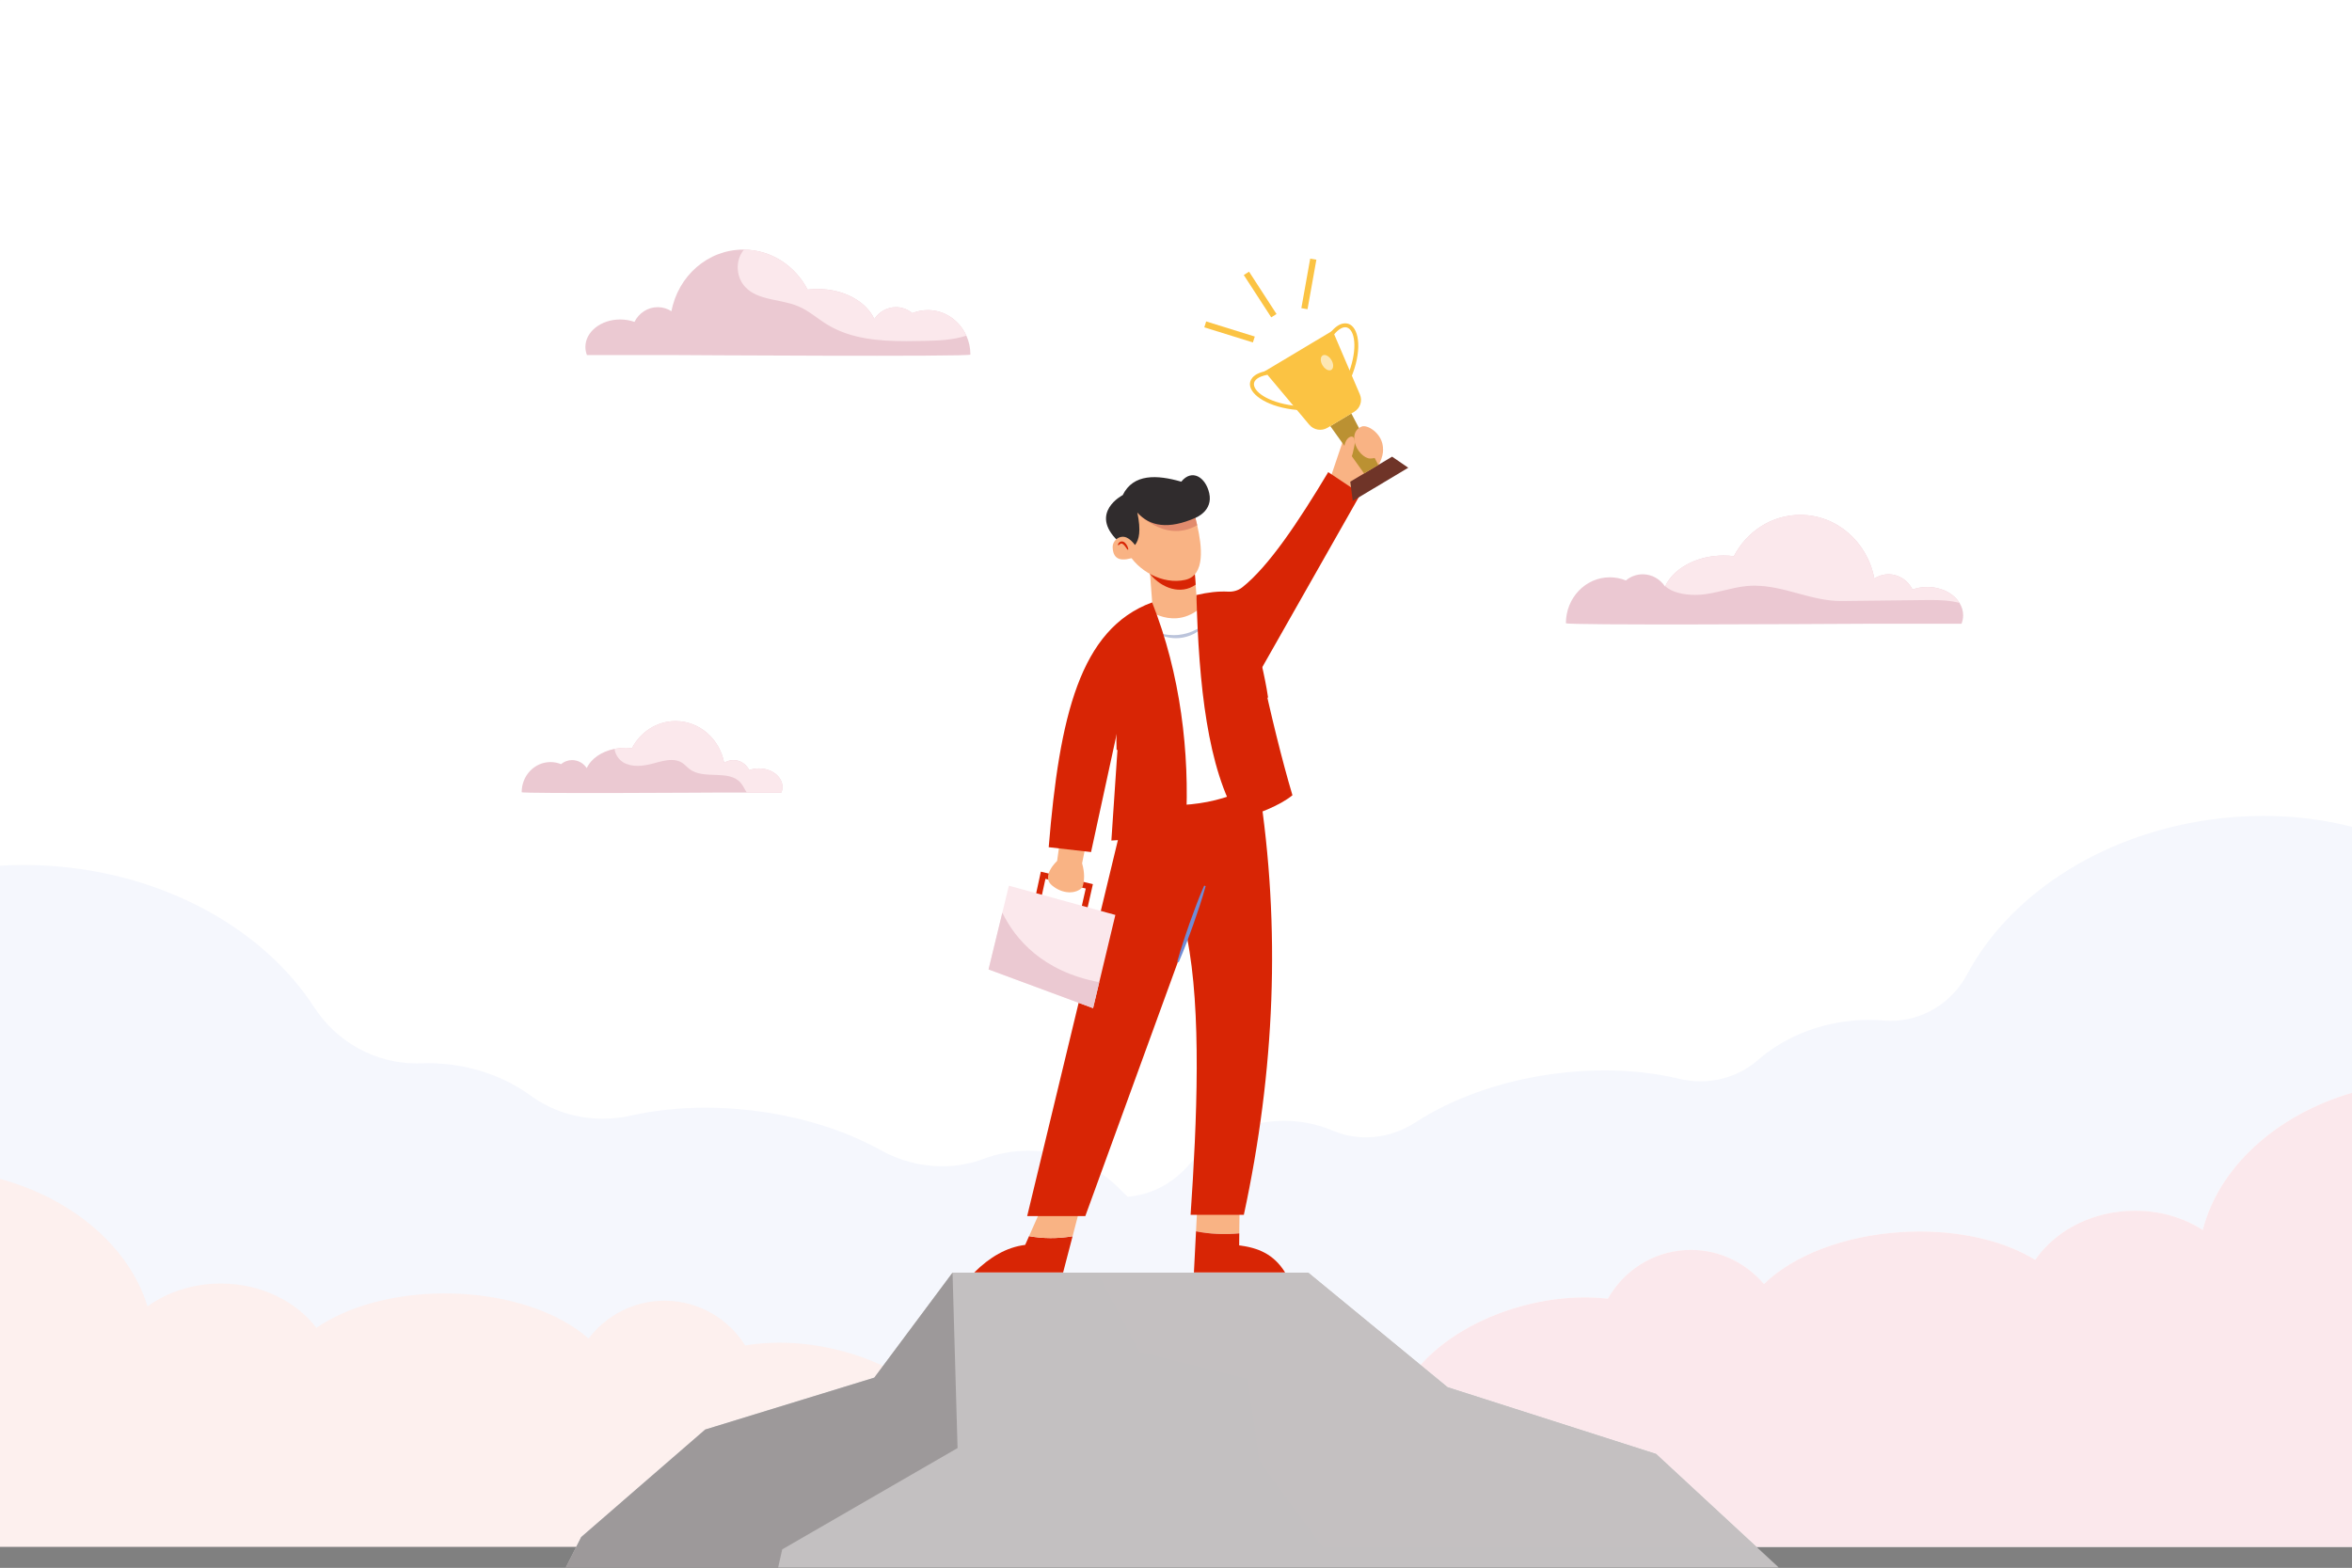 <svg width="4000" height="2667" viewBox="0 0 4000 2667" fill="none" xmlns="http://www.w3.org/2000/svg">
<rect x="0" y="0" width="4000" height="2667" fill="#808080" stroke="none"/>
<g clip-path="url(#clip0_1_468)">
<mask id="mask0_1_468" style="mask-type:luminance" maskUnits="userSpaceOnUse" x="0" y="0" width="4000" height="2667">
<path d="M4000 0H0V2666.67H4000V0Z" fill="white"/>
</mask>
<g mask="url(#mask0_1_468)">
<path d="M4000 2631.22H0V-0.007H4000V2631.22Z" fill="white"/>
<path d="M1501.73 2323.45C1475.17 2310.9 1445.73 2300.76 1414.19 2293.81C1383.77 2287.11 1353.85 2283.94 1325.35 2283.94C1305.19 2283.94 1285.73 2285.54 1267.33 2288.59C1238.64 2243.29 1188.73 2213.06 1131.66 2212.52C1131.13 2212.52 1130.62 2212.5 1130.1 2212.5C1077.62 2212.5 1030.83 2237.71 1000.96 2276.91C949.931 2231.58 861.811 2201.15 761.328 2200.19C759.708 2200.18 758.103 2200.16 756.491 2200.16C668.726 2200.16 590.299 2222.83 538.125 2258.64C503.843 2213.85 444.856 2183.97 377.544 2183.34C376.815 2183.32 376.091 2183.32 375.362 2183.32C327.973 2183.32 284.557 2197.92 250.925 2222.12C219.66 2121.04 124.149 2039.28 0 2005.32V1472.58C13.41 1471.75 26.978 1471.33 40.651 1471.33C66.37 1471.33 92.535 1472.83 118.951 1475.92C302.245 1497.36 454.535 1590.27 534.206 1713.18C572.628 1772.45 637.998 1808.94 708.876 1808.94C711.499 1808.94 714.142 1808.89 716.78 1808.78C720.623 1808.64 724.486 1808.56 728.368 1808.56C740.174 1808.56 752.15 1809.26 764.233 1810.66C817.004 1816.84 864.483 1835.99 902.726 1863.83C938.398 1889.79 981.504 1902.95 1025.21 1902.95C1041.19 1902.95 1057.25 1901.19 1073.05 1897.65C1112.08 1888.92 1154.88 1884.22 1199.92 1884.22C1225.34 1884.22 1251.48 1885.71 1278.06 1888.82C1361.85 1898.63 1437.56 1923.02 1497.75 1956.46C1530.01 1974.38 1566.17 1983.92 1602.39 1983.92C1626.08 1983.92 1649.77 1979.82 1672.41 1971.34C1696.43 1962.33 1722.23 1957.43 1748.89 1957.43C1756.99 1957.43 1765.15 1957.89 1773.37 1958.81L1746.89 2068.58H1845.8L1872.35 1995.67C1884.47 2003.99 1895.68 2013.51 1905.84 2024.03C1909.77 2028.11 1913.88 2031.99 1918.12 2035.69C1920.01 2035.45 1921.91 2035.17 1923.79 2034.96C1962.49 2030.62 1997.19 2010.35 2022.33 1980.98C2024.99 1977.88 2027.73 1974.85 2030.56 1971.91C2028.89 2004.1 2026.91 2035.86 2024.81 2066.49H2115.39C2126.59 2014.39 2135.91 1962.41 2143.24 1910.48C2146.64 1909.82 2150.05 1909.24 2153.51 1908.74C2163.77 1907.27 2173.97 1906.55 2184.05 1906.55C2213.04 1906.55 2241.07 1912.48 2266.8 1923.33C2284.88 1930.96 2303.96 1934.63 2323 1934.63C2352.41 1934.63 2381.73 1925.87 2407.05 1909.35C2467.17 1870.12 2546.6 1840.37 2636.02 1827.49C2667.66 1822.92 2698.72 1820.76 2728.74 1820.76C2774.21 1820.76 2817.2 1825.77 2856.02 1835.11C2867.9 1837.96 2879.95 1839.38 2891.93 1839.38C2927.48 1839.37 2962.28 1826.94 2989.57 1803.22C3027.9 1769.89 3078.21 1746.16 3135.31 1737.93C3149.77 1735.85 3164.05 1734.85 3178.11 1734.85C3186.53 1734.85 3194.85 1735.2 3203.04 1735.91C3207.21 1736.27 3211.34 1736.44 3215.46 1736.44C3269.94 1736.44 3319.78 1705.73 3345.45 1657.42C3415.51 1525.59 3567.9 1421.69 3756.07 1394.59C3787.63 1390.05 3818.8 1387.85 3849.4 1387.85C3901.89 1387.85 3952.54 1394.31 4000 1406.42V1858.87C3870.6 1896.75 3773.28 1985.83 3746.18 2092.27C3714.18 2071.59 3674.33 2059.42 3631.31 2059.42C3626.82 2059.42 3622.31 2059.55 3617.77 2059.83C3550.55 2063.8 3493.18 2096.57 3461.2 2143.02C3412.47 2113.02 3342.82 2094.82 3265.15 2094.82C3255.34 2094.82 3245.37 2095.13 3235.31 2095.72C3135.02 2101.65 3048.54 2136.42 2999.9 2184.22C2969.72 2148.51 2924.98 2126.12 2875.73 2126.12C2872.54 2126.12 2869.33 2126.21 2866.09 2126.41C2809.1 2129.78 2760.81 2162.45 2734.45 2209.11C2721.72 2207.64 2708.49 2206.89 2694.94 2206.89C2660.93 2206.89 2624.71 2211.61 2588.05 2221.62C2514.99 2241.57 2454.31 2278.53 2415.85 2321.83L2224.87 2164.79H1619.96L1501.73 2323.45Z" fill="#F5F7FD"/>
<path d="M4000 2631.22H2987.17L2816.42 2473.15L2461.87 2359.67L2415.85 2321.83C2454.31 2278.53 2514.99 2241.57 2588.05 2221.62C2624.71 2211.61 2660.93 2206.89 2694.95 2206.89C2708.49 2206.89 2721.72 2207.64 2734.45 2209.11C2760.81 2162.45 2809.11 2129.78 2866.09 2126.41C2869.33 2126.21 2872.54 2126.12 2875.73 2126.12C2924.98 2126.12 2969.72 2148.51 2999.9 2184.22C3048.54 2136.42 3135.02 2101.65 3235.31 2095.72C3245.38 2095.13 3255.34 2094.82 3265.15 2094.82C3342.82 2094.82 3412.47 2113.02 3461.2 2143.02C3493.18 2096.57 3550.55 2063.8 3617.77 2059.83C3622.31 2059.55 3626.82 2059.42 3631.31 2059.42C3674.33 2059.42 3714.18 2071.59 3746.18 2092.27C3773.28 1985.83 3870.6 1896.75 4000 1858.87V2631.22Z" fill="#FBE8EC"/>
<path d="M980.003 2631.22H0V2005.32C124.149 2039.28 219.66 2121.04 250.924 2222.12C284.557 2197.91 327.973 2183.32 375.362 2183.32C376.091 2183.32 376.815 2183.32 377.544 2183.34C444.856 2183.97 503.843 2213.85 538.126 2258.64C590.3 2222.83 668.727 2200.16 756.49 2200.16C758.104 2200.16 759.707 2200.18 761.327 2200.19C861.812 2201.15 949.931 2231.58 1000.96 2276.9C1030.83 2237.71 1077.62 2212.5 1130.1 2212.5C1130.62 2212.5 1131.14 2212.52 1131.66 2212.52C1188.73 2213.06 1238.64 2243.29 1267.33 2288.59C1285.73 2285.53 1305.19 2283.94 1325.36 2283.94C1353.85 2283.94 1383.77 2287.11 1414.19 2293.81C1445.73 2300.76 1475.17 2310.9 1501.73 2323.45L1486.87 2343.39L1199.34 2431.66L988.478 2614.5L980.003 2631.22Z" fill="#EF6957" fill-opacity="0.1"/>
<path d="M3338.68 1046.7C3338.68 1051.64 3337.71 1056.43 3335.95 1060.96H3180.92L3180.65 1060.64L3180.55 1060.96C3180.55 1060.96 3176.39 1060.96 3168.85 1061.06C3092.11 1061.48 2663.1 1063.85 2663.1 1060.12C2663.1 1016.96 2696.54 982.021 2737.78 982.021C2747.42 982.021 2756.64 983.917 2765.08 987.389C2772.92 980.76 2782.94 976.865 2793.78 976.865C2809.44 976.865 2823.37 985.075 2831.69 997.65C2831.79 997.441 2831.89 997.177 2832.02 996.967C2840 980.18 2855.57 966.024 2875.75 956.762C2891.91 949.29 2910.94 944.975 2931.42 944.975C2937.34 944.975 2943.16 945.343 2948.81 946.026C2970.52 904.241 3012.92 875.823 3061.67 875.823C3124.02 875.823 3176.06 922.346 3187.64 984.022C3194.62 979.497 3202.9 976.865 3211.74 976.865C3229.5 976.865 3244.91 987.336 3252.55 1002.76C3260.23 1000.02 3268.71 998.492 3277.66 998.492C3301.77 998.492 3322.58 1009.54 3332.49 1025.54C3336.44 1031.91 3338.68 1039.12 3338.68 1046.7Z" fill="#A50833" fill-opacity="0.22"/>
<path d="M3332.48 1025.55C3316.74 1021.4 3300.12 1020.66 3283.58 1020.66C3279.31 1020.66 3275.08 1020.7 3270.82 1020.76C3224.64 1021.28 3178.51 1021.81 3132.33 1022.34C3131.78 1022.34 3131.23 1022.34 3130.67 1022.34C3105.43 1022.35 3081.4 1015.82 3057.34 1009.3C3033.3 1002.78 3009.21 996.258 2983.8 996.258C2979.65 996.258 2975.44 996.434 2971.21 996.813C2944.12 999.286 2916.54 1010.18 2890.51 1011.71C2888.04 1011.85 2885.52 1011.92 2882.97 1011.92C2864.06 1011.93 2843.22 1007.82 2832 996.97C2840.01 980.182 2855.57 966.029 2875.73 956.766C2891.9 949.294 2910.93 944.979 2931.42 944.979C2937.33 944.979 2943.16 945.346 2948.8 946.03C2970.51 904.245 3012.91 875.828 3061.65 875.828C3124.01 875.828 3176.06 922.349 3187.63 984.025C3194.63 979.499 3202.88 976.868 3211.74 976.868C3229.5 976.868 3244.92 987.34 3252.55 1002.76C3260.21 1000.02 3268.7 998.498 3277.65 998.498C3301.76 998.498 3322.57 1009.55 3332.48 1025.55Z" fill="#FBE8EC"/>
<path d="M1330.77 1338.77C1330.77 1342.03 1330.13 1345.19 1328.96 1348.13H1227.2L1226.99 1347.92L1226.93 1348.13C1226.93 1348.13 887.199 1350.29 887.199 1347.56C887.199 1319.24 909.121 1296.3 936.214 1296.3C942.561 1296.3 948.587 1297.56 954.134 1299.82C959.307 1295.51 965.867 1292.93 972.961 1292.93C983.254 1292.93 992.374 1298.3 997.867 1306.56C1005.23 1290.56 1022.99 1278.2 1045.17 1273.83C1050.93 1272.62 1057.07 1271.99 1063.36 1271.99C1067.25 1271.99 1071.04 1272.2 1074.77 1272.67C1089.01 1245.25 1116.85 1226.57 1148.85 1226.57C1189.81 1226.57 1223.95 1257.15 1231.57 1297.61C1236.16 1294.61 1241.6 1292.93 1247.41 1292.93C1259.04 1292.93 1269.17 1299.82 1274.19 1309.93C1279.2 1308.14 1284.8 1307.09 1290.72 1307.09C1312.8 1307.09 1330.77 1321.3 1330.77 1338.77Z" fill="#EBC9D2"/>
<path d="M1328.96 1348.13H1269.97C1266.35 1342.56 1263.79 1336.24 1259.36 1331.24C1239.2 1308.51 1197.23 1326.72 1172.91 1308.4C1168.48 1305.09 1164.91 1300.72 1160.32 1297.67C1154.79 1294.05 1148.55 1292.72 1142.03 1292.72C1131.87 1292.72 1121.01 1295.92 1111.04 1298.61C1102.38 1300.96 1093.16 1302.75 1084.19 1302.75C1075.8 1302.75 1067.64 1301.18 1060.37 1297.04C1052.43 1292.51 1046.19 1283.14 1045.17 1273.83C1050.93 1272.62 1057.07 1271.99 1063.36 1271.99C1067.25 1271.99 1071.04 1272.2 1074.77 1272.67C1089.01 1245.25 1116.85 1226.57 1148.85 1226.57C1189.81 1226.57 1223.95 1257.15 1231.57 1297.61C1236.16 1294.62 1241.6 1292.93 1247.41 1292.93C1259.04 1292.93 1269.17 1299.82 1274.19 1309.93C1279.2 1308.14 1284.8 1307.09 1290.72 1307.09C1312.8 1307.09 1330.77 1321.3 1330.77 1338.77C1330.77 1342.03 1330.13 1345.19 1328.96 1348.13Z" fill="#FBE8EC"/>
<path d="M1650.36 603.17C1650.36 607.178 1148.81 603.969 1148.81 603.969L1148.75 603.699L1148.43 603.969H998.19C996.485 599.597 995.578 594.967 995.578 590.174C995.578 564.344 1022.03 543.442 1054.67 543.442C1063.37 543.442 1071.63 544.917 1079.05 547.544C1086.46 532.652 1101.39 522.499 1118.62 522.499C1127.15 522.499 1135.15 525.03 1141.93 529.39C1153.18 469.607 1203.63 424.567 1264.06 424.567C1264.49 424.567 1264.91 424.567 1265.34 424.621C1312.06 425.04 1352.59 452.454 1373.44 492.607C1378.89 491.931 1384.54 491.551 1390.3 491.551C1435.1 491.551 1473.23 512.874 1486.93 542.603C1495.04 530.446 1508.49 522.499 1523.69 522.499C1534.2 522.499 1543.9 526.289 1551.53 532.706C1559.69 529.335 1568.65 527.494 1577.98 527.494C1606.94 527.494 1631.9 545.283 1643.47 570.964C1647.9 580.698 1650.36 591.65 1650.36 603.17Z" fill="#EBC9D2"/>
<path d="M1541.22 580.324C1494.18 580.324 1446.57 576.29 1407.1 552.247C1390.46 542.148 1375.79 528.719 1357.87 521.098C1327.89 508.305 1289.38 511.73 1267.31 488.039C1253.01 472.729 1250.45 447.888 1261.39 430.045C1262.56 428.164 1263.84 426.309 1265.33 424.63C1312.05 425.05 1352.59 452.463 1373.44 492.629C1378.88 491.938 1384.53 491.573 1390.29 491.573C1435.09 491.573 1473.23 512.881 1486.93 542.609C1495.04 530.466 1508.47 522.519 1523.67 522.519C1534.18 522.519 1543.9 526.296 1551.53 532.726C1559.67 529.356 1568.63 527.514 1577.98 527.514C1606.93 527.514 1631.9 545.303 1643.46 570.983C1620.91 578.456 1595.52 579.403 1571.36 579.931C1561.4 580.134 1551.32 580.324 1541.22 580.324Z" fill="#FBE8EC"/>
<path d="M3257.31 3005.4L1245.02 3015.67L784.012 3018L988.477 2614.5L1199.34 2431.66L1486.87 2343.39L1619.96 2164.79H2224.86L2461.86 2359.67L2816.43 2473.15L3023.58 2664.94L3028.5 2672.13L3251.03 2996.32L3257.31 3005.4Z" fill="#C3C0C1"/>
<path d="M2987.16 2631.22H2248.53L2141.8 2485.26L2121.55 2345.47L1937.77 2299.69L1866.67 2164.79H2224.87L2461.86 2359.67L2816.44 2473.15L2987.16 2631.22Z" fill="#C4C0C1"/>
<path d="M1628.51 2463.19L1330.32 2635.51L1245.02 3015.67L784.01 3018L988.478 2614.5L1199.34 2431.66L1486.87 2343.39L1619.96 2164.79L1628.51 2463.19Z" fill="#9B9798" fill-opacity="0.94"/>
<path d="M2107.61 2097.95L2108.16 2048.89L2036.13 2053.92L2034.05 2094.45C2057.01 2099.16 2083.12 2100.36 2107.61 2097.95Z" fill="#F9B384"/>
<path d="M2185.57 2164.5C2166.03 2132.95 2139.32 2122.41 2107.45 2118.43L2107.61 2097.96C2083.12 2100.36 2057.01 2099.17 2034.05 2094.46L2030.47 2164.5H2185.57Z" fill="#D82505"/>
<path d="M1750.08 2102.73L1743.49 2117.58C1711.61 2121.58 1683.08 2138.51 1656.89 2164.5H1808.03L1824.11 2102.91C1798.31 2107.24 1773.69 2106.93 1750.08 2102.73Z" fill="#D82505"/>
<path d="M1824.11 2102.91L1836.89 2053.92L1773.21 2050.57L1750.08 2102.73C1773.69 2106.93 1798.31 2107.24 1824.11 2102.91Z" fill="#F9B384"/>
<path d="M2140.85 1335.94C2178.77 1579.46 2168.02 1821.86 2115.38 2066.49H2024.81C2035.63 1907.71 2043.89 1718.97 2018.58 1593.99L1845.79 2068.58H1746.89L1909.9 1392.92L1965.95 1284.56L2097.26 1268.93L2140.85 1335.94Z" fill="#D82505"/>
<path d="M2261.41 816.529L2285.76 744.474L2351.65 759.666C2356.61 783.79 2327 820.395 2305 847.799L2261.41 816.529Z" fill="#F9B384"/>
<path d="M2039.24 1073.68L1963.36 1074.57L1955.83 976.513L1954.95 964.778L2031.16 964.107L2033.87 1001.3L2039.24 1073.68Z" fill="#F9B384"/>
<path d="M2033.44 994.55C2008.62 1012.05 1976.14 1001.15 1955.83 976.513L1954.95 964.778L2031.16 964.107L2033.44 994.55Z" fill="#D82505"/>
<path d="M2015.73 986.341C1977.23 995.024 1934.24 970.659 1917.28 938.295L1914.99 880.197L1936.53 850.043L2028.21 857.832C2027.79 857.937 2027.84 859.2 2028.21 861.358C2029.28 866.988 2032.8 878.987 2036.05 893.459C2044.05 928.664 2050.45 978.5 2015.73 986.341Z" fill="#F9B384"/>
<path d="M1951.23 1036.58C1951.23 1036.58 2007.84 1081.26 2057.08 1017.59L2150.48 1323.65C2093.29 1363.53 2021 1377.3 1934.25 1366.11L1951.23 1036.58Z" fill="white"/>
<path d="M1999.97 1085.59C1986.87 1085.59 1973.85 1081.72 1963.36 1074.57C1971.2 1077.35 1979.21 1079.05 1987.21 1079.91C1990.25 1080.21 1993.29 1080.38 1996.32 1080.38C2001.28 1080.38 2006.21 1079.95 2011.05 1078.97C2018.8 1077.46 2026.48 1075.07 2033.52 1071.21C2037.23 1069.61 2040.45 1067.16 2043.97 1065.11C2047.45 1062.95 2050.48 1060.2 2054 1057.91C2051.4 1061.09 2048.69 1064.29 2045.72 1067.24C2042.51 1069.88 2039.49 1072.92 2035.76 1074.99C2028.76 1079.84 2020.48 1082.76 2012.08 1084.46C2008.08 1085.22 2004.03 1085.59 1999.97 1085.59Z" fill="#BBC4DB"/>
<path d="M2258.88 803.112C2207.67 888.449 2157.71 963.434 2112.56 999.154C2105.86 1004.46 2097.32 1006.83 2088.76 1006.4C2071.76 1005.53 2054.25 1007.57 2034.72 1012.14C2038.81 1165.25 2053.54 1307.08 2106.32 1394.03C2138.12 1384.98 2176.69 1370.43 2198.03 1352.7C2180.65 1294.52 2160.11 1211.11 2144.82 1138.23L2314.06 839.982L2258.88 803.112Z" fill="#D82505"/>
<path d="M2036.06 893.459C1977.78 926.191 1929.34 866.554 1929.34 866.554L2028.22 861.358C2029.28 866.989 2032.8 878.987 2036.06 893.459Z" fill="#E28B6D"/>
<path d="M1930.28 927.112C1937.43 917.995 1940.69 902.668 1934.25 871.817C1955.48 895.511 1987.04 901.049 2033.31 880.75C2033.31 880.75 2063.4 869.133 2056.51 838.861C2050.28 811.496 2027.08 796.971 2008.96 819.324C1967.87 807.483 1927.45 805.352 1909.35 842.215C1909.35 842.215 1851.61 871.817 1900.85 919.85L1930.28 927.112Z" fill="#302C2D"/>
<path d="M1846.11 1559.46L1836.16 1557.28L1846.53 1511.4L1777.95 1494.94L1768.85 1536.81L1758.89 1534.7L1770.17 1482.73L1858.65 1503.97L1846.11 1559.46Z" fill="#D82505"/>
<path d="M1805.76 1414.85C1804.05 1417.18 1797.84 1464.41 1797.84 1464.41C1797.84 1464.41 1770.09 1490.08 1788.77 1505.82C1807.45 1521.56 1830.09 1520.98 1840.85 1509.31C1844.6 1497.92 1844.89 1484.58 1840.28 1468.5L1851.04 1416.01L1805.76 1414.85Z" fill="#F9B384"/>
<path d="M1896.87 1556.32L1869.49 1670.72L1858.96 1714.89L1681.21 1649L1704.64 1552.55L1715.79 1506.59L1896.87 1556.32Z" fill="#FBE8EC"/>
<path d="M2394.99 795.644L2300.61 852.099L2296.39 819.362L2367.53 776.796L2394.99 795.644Z" fill="#6F3428"/>
<path d="M2344.05 790.842L2319.85 805.315L2262.4 724.733L2298.22 703.306L2344.05 790.842Z" fill="#BB9132"/>
<path d="M2303.1 700.452L2257.63 727.652C2247.44 733.74 2234.27 731.538 2226.69 722.49L2150.6 631.714L2266.37 562.471L2312.76 671.007C2317.38 681.836 2313.26 694.364 2303.1 700.452Z" fill="#FBC343"/>
<path d="M2297.49 643.196L2291.22 640.63C2308.69 599.134 2305.65 565.422 2292.82 557.976C2286.12 554.119 2276.88 558.677 2267.43 570.499L2262.1 566.347C2278.83 545.424 2291.55 549.477 2296.24 552.198C2311.89 561.257 2316.62 597.774 2297.49 643.196Z" fill="#FBC343"/>
<path d="M2206.92 697.46C2157.24 693.171 2126.64 672.138 2125.73 654.285C2125.46 648.913 2127.69 635.911 2154.22 630.953L2155.48 637.541C2140.5 640.334 2132.13 646.32 2132.51 653.951C2133.24 668.61 2162.15 686.864 2207.5 690.779L2206.92 697.46Z" fill="#FBC343"/>
<path d="M2261 629.98C2257.03 629.98 2252.23 626.629 2249.09 621.26C2245.09 614.449 2245.3 606.979 2249.53 604.563C2250.44 604.041 2251.44 603.807 2252.51 603.807C2256.49 603.807 2261.28 607.158 2264.44 612.527C2268.42 619.338 2268.22 626.822 2263.98 629.239C2263.07 629.747 2262.07 629.98 2261 629.98Z" fill="#FDE7B4"/>
<path d="M2351.62 757.952C2353.27 769.562 2345.83 779.932 2330.14 779.932C2320.33 779.932 2306.59 766.67 2303.7 750.9C2301.32 737.908 2306.37 729.39 2315.69 725.6C2325.23 721.726 2348.49 736.042 2351.62 757.952Z" fill="#F9B384"/>
<path d="M2130.76 582.5L2048.12 556.806L2051.32 546.768L2133.97 572.462L2130.76 582.5Z" fill="#FBC343"/>
<path d="M2223.68 525.977L2213.19 524.148L2228.24 439.949L2238.73 441.778L2223.68 525.977Z" fill="#FBC343"/>
<path d="M2161.97 539.812L2115.26 467.806L2124.25 462.137L2170.96 534.143L2161.97 539.812Z" fill="#FBC343"/>
<path d="M1903.68 1227.6L1890.09 1429.78C1965.95 1426.43 2016.89 1401.85 2016.89 1401.85C2023.48 1281.17 2007.77 1146.15 1959.36 1024.72C1836.43 1069.79 1801.75 1219.15 1783.51 1441.11L1855.53 1449.36L1903.68 1227.6Z" fill="#D82505"/>
<path d="M1931.41 947.214C1908.29 955.358 1893.51 953.516 1892.28 931.703C1891.57 919.192 1904.64 909.219 1916.16 914.508C1921.16 916.797 1925.83 921.139 1930.28 927.112L1931.41 947.214Z" fill="#F9B384"/>
<path d="M1858.96 1714.89L1681.21 1649L1704.64 1552.55C1726.51 1597.19 1772.77 1652.55 1869.49 1670.72L1858.96 1714.89Z" fill="#EBC9D2"/>
<path d="M2129.41 1069.24C2132.47 1078.84 2135.13 1088.52 2137.71 1098.22C2140.35 1107.92 2142.68 1117.68 2145 1127.44C2147.28 1137.2 2149.45 1147 2151.39 1156.84C2153.31 1166.7 2155.19 1176.57 2156.59 1186.52L2153.99 1187.12C2150.85 1177.54 2148.21 1167.84 2145.6 1158.15C2143.01 1148.45 2140.65 1138.7 2138.4 1128.91C2136.2 1119.14 2134 1109.35 2132.11 1099.48C2130.16 1089.64 2128.29 1079.78 2126.83 1069.83L2129.41 1069.24Z" fill="#D82505"/>
<path d="M1907.27 1159.51C1907.61 1169.24 1907.55 1178.93 1907.4 1188.63C1907.32 1198.34 1906.91 1208.02 1906.49 1217.7C1906.04 1227.39 1905.48 1237.06 1904.67 1246.73C1903.84 1256.38 1902.99 1266.05 1901.61 1275.68L1898.96 1275.56C1898.53 1265.84 1898.63 1256.13 1898.73 1246.44C1898.87 1236.74 1899.25 1227.06 1899.75 1217.38C1900.27 1207.71 1900.8 1198.02 1901.67 1188.37C1902.45 1178.7 1903.33 1169.04 1904.63 1159.4L1907.27 1159.51Z" fill="#D82505"/>
<path d="M2002.05 1635.99C2005.11 1624.94 2008.53 1614.01 2012.05 1603.1C2015.51 1592.17 2019.4 1581.41 2023.05 1570.54C2026.91 1559.75 2030.84 1549 2034.89 1538.28C2039.05 1527.6 2043.23 1516.93 2047.91 1506.42L2050.41 1507.28C2047.44 1518.37 2043.97 1529.29 2040.49 1540.21C2036.91 1551.08 2033.2 1561.92 2029.4 1572.74C2025.41 1583.47 2021.67 1594.3 2017.48 1604.97C2013.36 1615.66 2009.15 1626.32 2004.56 1636.86L2002.05 1635.99Z" fill="#708CD5"/>
<path d="M1917.56 935.111C1916.36 933.467 1915.27 931.77 1914.09 930.217C1912.89 928.691 1911.79 927.112 1910.43 926.047C1909.11 924.863 1907.89 924.323 1906.64 924.652C1905.24 924.823 1903.84 926.31 1902.28 927.547L1900.97 926.731C1901.84 924.784 1902.85 922.6 1905.49 921.429C1908.23 920.205 1911.39 921.574 1913.01 923.126C1916.4 926.441 1918.21 930.349 1919 934.559L1917.56 935.111Z" fill="#D82505"/>
<path d="M2302.75 761.428C2305.21 752.19 2303.94 743.846 2299.89 742.785C2295.85 741.738 2289.63 746.05 2287.15 755.302C2284.68 764.54 2281.83 777.853 2288.21 780.825C2299.51 786.086 2300.26 770.666 2302.75 761.428Z" fill="#F9B384"/>
</g>
</g>
<defs>
<clipPath id="clip0_1_468">
<rect width="4000" height="2667" fill="white"/>
</clipPath>
</defs>
</svg>
